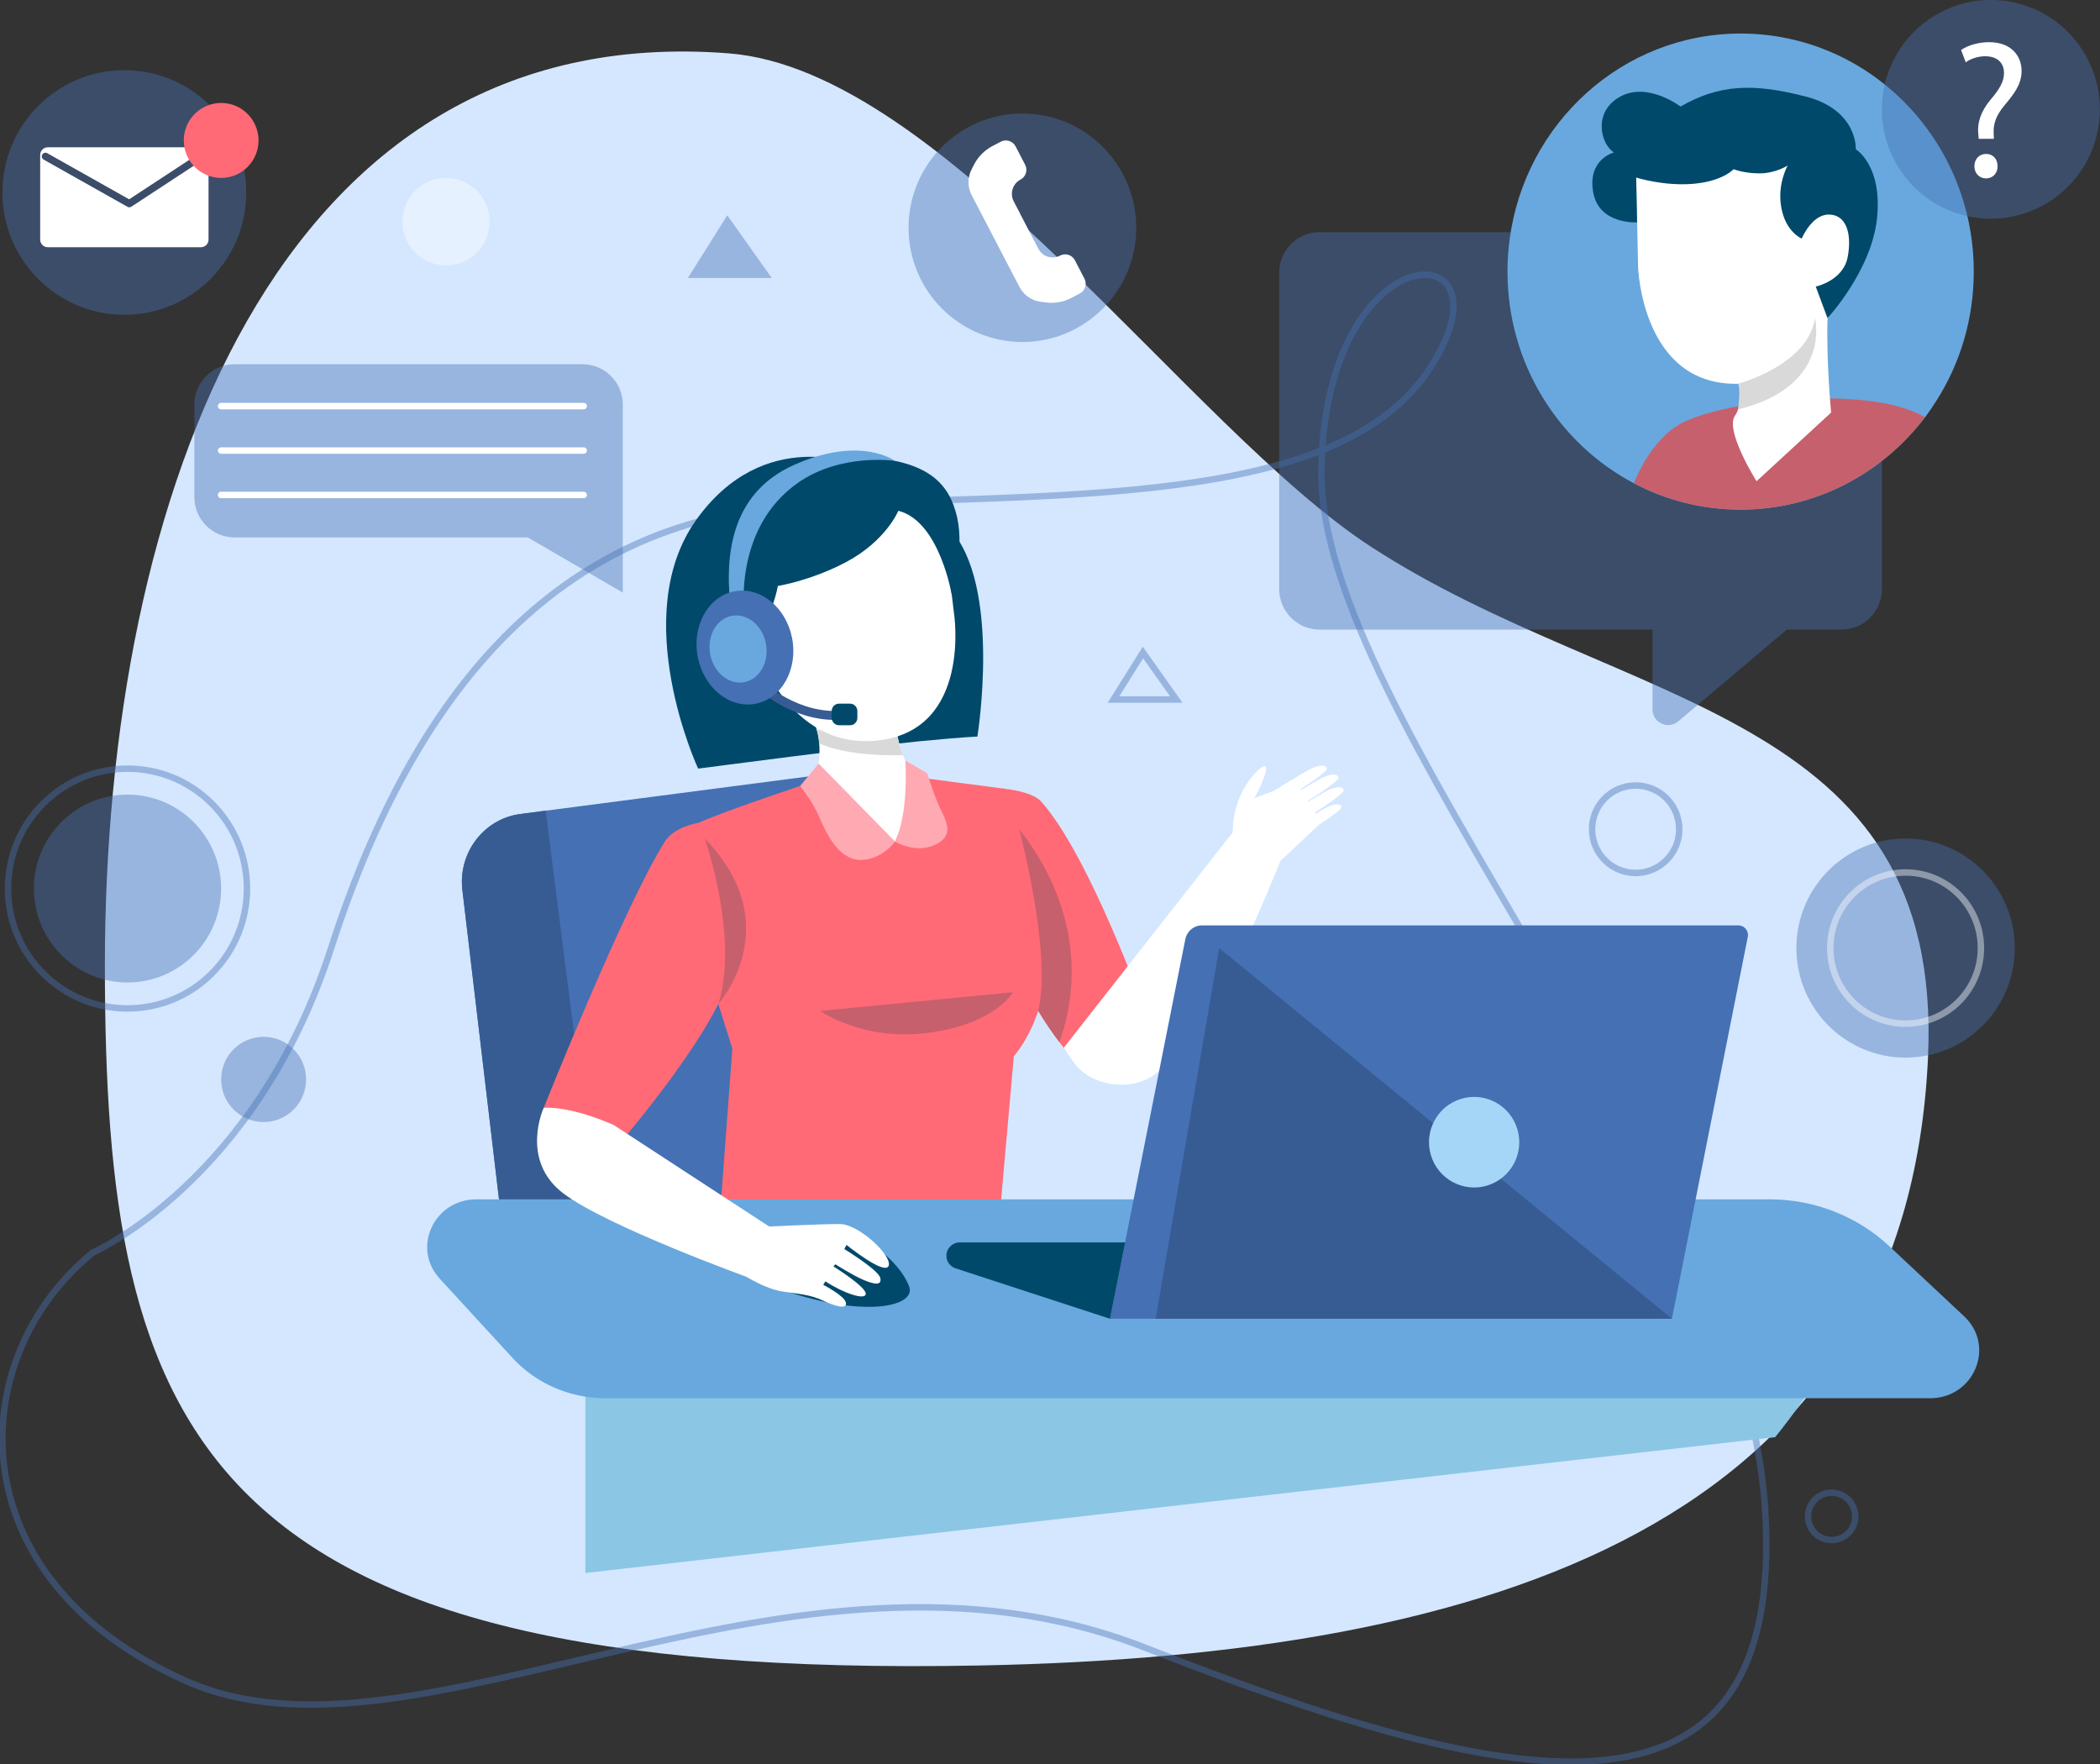 <svg width="325" height="273" viewBox="0 0 325 273" fill="none" xmlns="http://www.w3.org/2000/svg">
<rect x="0" y="0" width="325" height="273" fill="#333333" stroke="none"/>
<g clip-path="url(#clip0_166_1243)">
<path d="M298.382 163.679C295.062 235.71 231.198 256.217 151.651 257.754C30.351 260.105 16.231 221.437 16.231 149.33C16.231 77.224 42.676 2.773 112.797 8.259C146.108 10.867 183.917 66.266 212.225 84.647C251.327 110.036 300.883 109.561 298.382 163.672V163.679Z" fill="#D4E7FF"/>
<path opacity="0.42" d="M14.368 193.847C14.368 193.847 39.635 182.784 51.246 146.723C62.865 110.655 83.918 80.284 123.823 78.249C163.721 76.207 206.878 78.716 221.141 57.223C235.396 35.73 204.925 35.24 204.497 72.951C204.069 110.662 269.736 179.822 273.168 233.525C276.6 287.229 232.264 276.572 177.18 254.981C122.096 233.397 64.593 276.113 28.751 260.136C-7.09 244.159 -5.535 209.982 14.368 193.855V193.847Z" stroke="#4570B4" stroke-miterlimit="10"/>
<path opacity="0.42" d="M19.731 152.05C27.733 152.05 34.219 145.542 34.219 137.513C34.219 129.484 27.733 122.976 19.731 122.976C11.729 122.976 5.243 129.484 5.243 137.513C5.243 145.542 11.729 152.05 19.731 152.05Z" fill="#4570B4"/>
<path opacity="0.42" d="M32.807 150.633C40.029 143.388 40.029 131.64 32.807 124.394C25.586 117.148 13.878 117.148 6.656 124.394C-0.565 131.64 -0.565 143.388 6.656 150.633C13.878 157.879 25.586 157.879 32.807 150.633Z" stroke="#4570B4" stroke-miterlimit="10"/>
<path opacity="0.42" d="M294.912 163.68C304.245 163.68 311.811 156.088 311.811 146.723C311.811 137.358 304.245 129.767 294.912 129.767C285.579 129.767 278.012 137.358 278.012 146.723C278.012 156.088 285.579 163.68 294.912 163.68Z" fill="#4570B4"/>
<path opacity="0.42" d="M176.887 100.985L172.328 108.258H182.039L176.887 100.985Z" stroke="#4570B4" stroke-miterlimit="10"/>
<path opacity="0.42" d="M112.557 33.317L106.458 43.024H119.437L112.557 33.317Z" fill="#4570B4"/>
<path opacity="0.42" d="M158.23 52.926C167.962 52.926 175.85 45.011 175.85 35.246C175.85 25.482 167.962 17.566 158.23 17.566C148.499 17.566 140.61 25.482 140.61 35.246C140.61 45.011 148.499 52.926 158.23 52.926Z" fill="#4570B4"/>
<path d="M157.877 33.061L156.886 31.162C156.247 29.941 156.72 28.434 157.937 27.793C158.763 27.356 159.086 26.331 158.651 25.495L157.171 22.646C156.735 21.817 155.714 21.493 154.88 21.93L153.588 22.608C152.372 23.249 151.38 24.244 150.749 25.465L150.374 26.196C149.72 27.454 149.728 28.954 150.381 30.212L153.153 35.533L155 39.083L157.772 44.403C158.425 45.662 159.65 46.521 161.054 46.702L161.865 46.807C163.225 46.988 164.607 46.739 165.824 46.099L167.115 45.421C167.942 44.983 168.265 43.959 167.829 43.122L166.349 40.273C165.914 39.444 164.892 39.12 164.058 39.557C162.842 40.198 161.34 39.723 160.701 38.502L159.71 36.603L157.862 33.054L157.877 33.061Z" fill="white"/>
<path opacity="0.42" d="M287.116 234.678C287.116 236.698 285.486 238.341 283.465 238.341C281.445 238.341 279.815 236.705 279.815 234.678C279.815 232.651 281.445 231.016 283.465 231.016C285.486 231.016 287.116 232.651 287.116 234.678Z" stroke="#4570B4" stroke-miterlimit="10"/>
<path opacity="0.42" d="M69.024 41.072C72.749 41.072 75.769 38.042 75.769 34.305C75.769 30.567 72.749 27.537 69.024 27.537C65.299 27.537 62.28 30.567 62.28 34.305C62.28 38.042 65.299 41.072 69.024 41.072Z" fill="white"/>
<path opacity="0.42" d="M253.137 135.101C256.862 135.101 259.881 132.072 259.881 128.334C259.881 124.596 256.862 121.566 253.137 121.566C249.412 121.566 246.392 124.596 246.392 128.334C246.392 132.072 249.412 135.101 253.137 135.101Z" stroke="#4570B4" stroke-miterlimit="10"/>
<path opacity="0.42" d="M40.799 173.649C44.428 173.649 47.371 170.697 47.371 167.055C47.371 163.413 44.428 160.461 40.799 160.461C37.169 160.461 34.227 163.413 34.227 167.055C34.227 170.697 37.169 173.649 40.799 173.649Z" fill="#4570B4"/>
<path opacity="0.42" d="M294.912 158.419C301.35 158.419 306.569 153.182 306.569 146.723C306.569 140.263 301.35 135.026 294.912 135.026C288.474 135.026 283.255 140.263 283.255 146.723C283.255 153.182 288.474 158.419 294.912 158.419Z" stroke="white" stroke-miterlimit="10"/>
<path opacity="0.42" d="M285.005 35.925H204.219C200.764 35.925 197.97 38.736 197.97 42.195V91.165C197.97 94.632 200.771 97.436 204.219 97.436H255.743V109.78C255.743 111.845 258.146 112.968 259.724 111.641L276.54 97.436H285.005C288.46 97.436 291.254 94.624 291.254 91.165V42.203C291.254 38.736 288.452 35.932 285.005 35.932V35.925Z" fill="#4570B4"/>
<path d="M305.464 42.037C305.464 49.355 303.369 56.175 299.756 61.903C299.185 62.822 298.569 63.719 297.916 64.578C291.314 73.275 280.987 78.874 269.383 78.874C263.426 78.874 257.808 77.405 252.859 74.79C241.24 68.67 233.301 56.296 233.301 42.037C233.301 40.371 233.406 38.729 233.624 37.116C235.974 19.097 251.094 5.192 269.383 5.192C289.309 5.192 305.464 21.689 305.464 42.037Z" fill="#68A8DE"/>
<path d="M297.916 64.57C291.314 73.267 280.987 78.866 269.383 78.866C263.426 78.866 257.808 77.397 252.859 74.782C253.535 73.086 255.608 68.587 259.28 66.07C263.862 62.92 277.787 61.028 287.446 61.857C293.147 62.339 296.294 63.613 297.916 64.57Z" fill="#C6606C"/>
<path d="M253.137 23.347L253.512 41.336C253.512 41.336 254.083 59.717 268.984 59.393C283.893 59.069 287.04 36.362 287.04 36.362L284.697 22.586C284.697 22.586 267.272 10.92 253.129 23.347H253.137Z" fill="white"/>
<path d="M269.09 55.067C269.09 55.067 270.194 62.023 268.526 64.299C266.859 66.575 271.846 74.473 271.846 74.473L283.39 63.847C283.39 63.847 282.624 56.055 282.834 49.234L269.097 55.06L269.09 55.067Z" fill="white"/>
<path d="M253.219 27.477C253.219 27.477 257.508 28.849 262.097 28.442C266.686 28.035 268.293 26.181 268.293 26.181C268.293 26.181 269.826 26.829 272.319 26.829C274.813 26.829 276.668 25.615 276.668 25.615C276.668 25.615 274.978 28.524 275.699 32.24C276.42 35.955 278.839 36.92 278.839 36.92C278.839 36.92 280.371 33.204 283.022 33.204C285.673 33.204 286.642 36.031 285.959 39.746C285.275 43.461 281.009 44.35 281.009 44.35L282.827 49.234C282.827 49.234 289.699 41.841 290.503 33.687C291.307 25.532 287.206 23.106 287.206 23.106C287.206 23.106 287.551 17.047 279.492 14.952C271.433 12.857 266.123 13.015 260.084 16.489C260.084 16.489 255.014 12.615 250.748 14.952C246.482 17.288 247.691 22.299 249.779 23.588C249.779 23.588 245.678 24.636 246.557 29.723C247.443 34.81 253.354 34.41 253.354 34.41L253.212 27.462L253.219 27.477Z" fill="#00496A"/>
<path d="M268.984 59.392C268.984 59.392 279.823 56.514 280.889 49.241C280.889 49.241 283.578 59.784 268.984 63.364C268.984 63.364 269.413 60.229 268.984 59.392Z" fill="#D9D9D9"/>
<path opacity="0.42" d="M324.759 19.65C326.261 10.424 320.025 1.723 310.831 0.215C301.636 -1.292 292.964 4.965 291.462 14.191C289.959 23.416 296.195 32.118 305.39 33.625C314.585 35.133 323.256 28.876 324.759 19.65Z" fill="#4570B4"/>
<path d="M306.223 21.486L306.163 20.702C305.983 19.067 306.523 17.281 308.033 15.464C309.393 13.859 310.144 12.676 310.144 11.312C310.144 9.767 309.175 8.734 307.275 8.704C306.185 8.704 304.984 9.066 304.225 9.646L303.504 7.74C304.503 7.016 306.223 6.526 307.823 6.526C311.293 6.526 312.863 8.674 312.863 10.98C312.863 13.038 311.713 14.522 310.264 16.248C308.934 17.823 308.454 19.157 308.544 20.702L308.574 21.486H306.223ZM305.562 25.729C305.562 24.606 306.313 23.822 307.372 23.822C308.431 23.822 309.152 24.606 309.152 25.729C309.152 26.791 308.461 27.605 307.342 27.605C306.283 27.605 305.562 26.784 305.562 25.729Z" fill="white"/>
<path d="M279.439 215.959C279.387 216.132 279.319 216.276 279.237 216.389C277.81 218.461 276.307 220.473 274.723 222.418L90.595 243.444V215.959H279.447H279.439Z" fill="#8CC6E5"/>
<path d="M177.18 156.453L168.054 166.159C168.054 166.159 166.184 164.23 163.946 161.276C162.879 159.859 161.73 158.208 160.671 156.422C159.282 154.086 158.035 151.524 157.321 148.954C154.918 140.325 155.902 122.125 155.902 122.125C155.902 122.125 159.792 122.547 161.122 124.032C168.61 132.397 177.18 156.453 177.18 156.453Z" fill="#FF6A76"/>
<path d="M142.878 188.157H77.534L71.563 137.74C70.879 131.967 74.89 126.714 80.531 125.976L84.459 125.463L134.391 118.952L142.871 188.157H142.878Z" fill="#4570B4"/>
<path d="M126.925 120.626C126.925 120.626 105.662 127.484 104.505 129.255C103.356 131.018 113.338 162.286 113.338 162.286L111.415 188.165H154.715L156.901 163.469C156.901 163.469 161.535 158.367 161.82 149.934C162.106 141.501 155.902 122.125 155.902 122.125L140.798 120.136L126.925 120.626Z" fill="#FF6A76"/>
<path d="M133.009 72.054C133.009 72.054 118.19 65.656 107.667 80.578C97.145 95.499 108.043 118.952 108.043 118.952C108.043 118.952 134.894 115.433 142.322 114.717C149.75 114.001 151.26 114.001 151.26 114.001C151.26 114.001 155.091 90.435 146.919 81.768C138.747 73.102 133.016 72.047 133.016 72.047L133.009 72.054Z" fill="#00496A"/>
<path d="M138.522 130.249L126.009 121.643C126.009 121.643 127.038 118.349 126.782 115.056C126.722 114.325 126.602 113.594 126.392 112.901C126.287 112.554 126.159 112.215 126.009 111.883L138.522 111.258C138.522 111.258 138.604 112.275 138.837 113.587C139.025 114.611 139.303 115.817 139.724 116.865C140.024 117.641 140.399 118.327 140.865 118.802C142.78 120.753 138.522 130.249 138.522 130.249Z" fill="white"/>
<path d="M139.724 116.864C138.116 116.917 131.214 117.023 126.782 115.056C126.722 114.325 126.602 113.594 126.392 112.9C126.392 112.9 134.826 113.933 138.837 113.586C139.025 114.611 139.303 115.817 139.724 116.864Z" fill="#D9D9D9"/>
<path d="M145.567 77.714L147.655 95.017C147.655 95.017 150.389 112.848 136.051 114.574C121.713 116.307 116.891 99.675 116.891 99.675L115.193 81.309C115.193 81.309 130.312 67.736 145.567 77.714Z" fill="white"/>
<path d="M139.025 79.056C139.025 79.056 137.147 83.683 130.981 86.969C125.513 89.878 120.383 90.684 120.383 90.684C120.383 90.684 119.557 95.56 116.793 98.612C116.793 98.612 112.001 89.493 113.961 81.641C115.914 73.788 126.016 69.997 134.887 70.796C143.749 71.595 146.941 74.858 148.121 80.043C149.3 85.228 147.332 92.237 147.332 92.237C147.332 92.237 145.454 80.668 139.04 79.056H139.025Z" fill="#00496A"/>
<path d="M115.186 94.799C115.186 94.799 113.481 81.641 123.59 74.654C130.177 70.103 138.469 71.316 138.469 71.316C138.469 71.316 133.242 67.367 122.944 71.926C112.647 76.486 112.121 86.795 113.165 94.799H115.186Z" fill="#68A8DE"/>
<path d="M92.436 188.158H77.526L71.555 137.74C70.872 131.968 74.883 126.715 80.523 125.976L84.451 125.464L92.421 188.158H92.436Z" fill="#375C93"/>
<path d="M129.178 111.409C122.336 111.409 117.259 106.631 117.033 106.412L117.95 105.41C118.002 105.463 123.553 110.663 130.493 109.97L130.62 111.334C130.132 111.386 129.644 111.409 129.171 111.409H129.178Z" fill="#375C93"/>
<path d="M298.69 216.388H93.667C88.184 216.388 82.957 214.12 79.314 210.148L68.055 197.894C63.684 193.139 67.162 185.61 73.726 185.61H273.874C280.791 185.61 287.439 188.218 292.411 192.883L303.97 203.712C308.889 208.317 305.525 216.396 298.69 216.396V216.388Z" fill="#68A8DE"/>
<path d="M205.195 125.019C204.827 125.223 204.249 125.562 203.618 125.939L203.498 125.743C205.375 124.545 208.147 122.668 207.959 122.216C207.681 121.53 206.269 121.884 205.225 122.457C204.624 122.789 203.528 123.444 202.469 124.085L202.394 123.964C204.256 122.781 207.358 120.724 207.156 120.241C206.878 119.556 205.466 119.91 204.422 120.482C203.761 120.844 202.506 121.598 201.357 122.291L201.267 122.148C203.115 120.95 205.518 119.292 205.345 118.87C205.06 118.184 203.655 118.538 202.611 119.111C201.199 119.88 197.106 122.419 197.106 122.419L194.124 123.512C194.77 122.465 196.58 118.583 195.732 118.583C194.883 118.583 192.555 121.289 191.586 124.077C190.865 126.165 190.774 128.026 190.774 128.825L164.629 162.158C164.629 162.158 165.245 163.13 166.184 164.434C168.895 168.194 175.212 169.023 178.862 166.167C181.739 163.906 184.015 160.922 186.245 157.87C190.444 152.127 196.7 136.881 198.165 133.234L204.084 127.672C205.706 126.617 207.771 125.193 207.621 124.816C207.373 124.213 206.127 124.529 205.203 125.027L205.195 125.019Z" fill="white"/>
<path d="M136.419 193.72C136.419 193.72 139.476 195.98 140.685 199.048C141.894 202.115 134.166 204.089 121.269 199.696C111.888 196.5 127.729 186.688 136.419 193.72Z" fill="#00496A"/>
<path d="M131.567 112.238H129.839C129.223 112.238 128.72 111.725 128.72 111.1V110.037C128.72 109.404 129.223 108.899 129.839 108.899H131.567C132.183 108.899 132.686 109.412 132.686 110.037V111.1C132.686 111.733 132.183 112.238 131.567 112.238Z" fill="#00496A"/>
<path d="M122.576 98.703C123.53 103.496 121.044 108.063 117.018 108.899C112.993 109.736 108.959 106.525 107.998 101.732C107.044 96.939 109.53 92.372 113.556 91.536C117.582 90.699 121.615 93.91 122.576 98.703Z" fill="#4570B4"/>
<path d="M118.521 99.546C119.084 102.372 117.619 105.07 115.246 105.56C112.872 106.05 110.491 104.158 109.928 101.332C109.365 98.506 110.829 95.808 113.203 95.318C115.576 94.829 117.957 96.72 118.521 99.546Z" fill="#68A8DE"/>
<path d="M108.005 127.362C108.005 127.362 104.355 127.912 102.868 130.279C96.514 140.423 84.151 171.449 84.151 171.449L96.078 176.74C96.078 176.74 111.761 158.51 113.203 149.835C114.645 141.161 108.005 127.362 108.005 127.362Z" fill="#FF6A76"/>
<path d="M94.952 174.095L119.429 190.072L115.974 197.766C115.974 197.766 93.945 189.823 87.17 184.684C80.403 179.536 84.144 171.45 84.144 171.45C84.144 171.45 87.884 171.005 94.944 174.095H94.952Z" fill="white"/>
<path d="M118.716 189.824C118.716 189.824 126.97 189.432 129.944 189.432C132.919 189.432 138.101 194.33 137.53 195.898C136.952 197.465 131.003 192.665 131.003 192.665L130.665 193.305C130.665 193.305 135.946 196.538 136.231 197.767C136.516 198.995 135.322 198.799 133.595 198.061C131.867 197.322 129.276 195.657 129.276 195.657L128.991 196.003C128.991 196.003 133.985 199.093 133.985 200.216C133.985 201.339 130.388 200.065 127.744 198.302L127.406 198.844C127.406 198.844 130.673 200.51 130.913 201.588C131.154 202.665 129.374 202.228 127.406 201.294C125.438 200.359 123.613 200.261 121.067 199.869C118.521 199.477 115.501 197.586 115.501 197.586L118.708 189.816L118.716 189.824Z" fill="white"/>
<path d="M270.487 145.012L258.747 204.089H171.772L183.444 145.352C183.692 144.108 184.758 143.219 185.998 143.219H269.052C269.976 143.219 270.674 144.085 270.487 145.012Z" fill="#4570B4"/>
<path d="M171.772 204.09L147.88 196.29C147.039 196.011 146.468 195.227 146.468 194.338C146.468 193.2 147.385 192.28 148.519 192.28H174.13L171.78 204.09H171.772Z" fill="#00496A"/>
<path d="M109.064 129.76C109.064 129.76 114.412 144.938 111.175 155.36C111.175 155.36 122.111 143.167 109.064 129.76Z" fill="#C6606C"/>
<path d="M163.946 161.276C162.879 159.859 161.73 158.209 160.671 156.423C162.879 147.718 157.742 128.335 157.742 128.335C169.001 142.737 165.861 156.114 163.946 161.276Z" fill="#C6606C"/>
<path d="M188.679 146.724L258.747 204.089H178.855L188.679 146.724Z" fill="#375C93"/>
<path d="M230.799 183.25C234.367 181.777 236.068 177.681 234.6 174.102C233.132 170.522 229.05 168.814 225.482 170.288C221.915 171.761 220.213 175.857 221.681 179.436C223.15 183.016 227.232 184.723 230.799 183.25Z" fill="#A6D6F7"/>
<path d="M126.7 118.176L138.522 130.241C138.522 130.241 136.471 133.15 133.061 133.075C129.652 132.992 127.729 128.644 126.767 126.375C125.798 124.107 123.831 121.635 123.831 121.635L126.707 118.176H126.7Z" fill="#FFA9B3"/>
<path d="M138.522 130.249C138.522 130.249 141.571 132.111 144.545 130.814C147.52 129.526 146.716 127.551 145.672 125.464C144.628 123.384 143.501 119.668 143.501 119.668L140.107 117.709C140.107 117.709 140.707 125.645 138.522 130.249Z" fill="#FFA9B3"/>
<path d="M156.75 153.559L126.963 156.453C126.963 156.453 133.64 161.261 143.922 159.806C154.204 158.352 156.75 153.559 156.75 153.559Z" fill="#C6606C"/>
<path opacity="0.42" d="M90.167 56.371H36.3C32.867 56.371 30.081 59.167 30.081 62.611V76.938C30.081 80.382 32.867 83.177 36.3 83.177H81.68L96.386 91.709V62.611C96.386 59.167 93.6 56.371 90.167 56.371Z" fill="#4570B4"/>
<path d="M34.219 62.852H90.332" stroke="white" stroke-linecap="round" stroke-linejoin="round"/>
<path d="M34.219 69.726H90.332" stroke="white" stroke-linecap="round" stroke-linejoin="round"/>
<path d="M34.219 76.599H90.332" stroke="white" stroke-linecap="round" stroke-linejoin="round"/>
<path opacity="0.42" d="M19.243 48.721C29.663 48.721 38.11 40.246 38.11 29.79C38.11 19.335 29.663 10.859 19.243 10.859C8.823 10.859 0.376 19.335 0.376 29.79C0.376 40.246 8.823 48.721 19.243 48.721Z" fill="#4570B4"/>
<path d="M31.102 22.797H7.391C6.745 22.797 6.219 23.324 6.219 23.973V37.086C6.219 37.734 6.745 38.261 7.391 38.261H31.102C31.748 38.261 32.274 37.734 32.274 37.086V23.98C32.274 23.332 31.748 22.804 31.102 22.804V22.797ZM31.455 24.689L20.324 31.991C20.227 32.051 20.122 32.081 20.009 32.081C19.911 32.081 19.814 32.059 19.731 32.006L6.76 24.703C6.482 24.545 6.384 24.199 6.542 23.927C6.7 23.648 7.045 23.55 7.316 23.709L19.986 30.846L30.832 23.731C31.095 23.558 31.448 23.633 31.62 23.897C31.793 24.161 31.718 24.515 31.455 24.689Z" fill="white"/>
<path d="M34.227 27.537C37.421 27.537 40.01 24.939 40.01 21.735C40.01 18.53 37.421 15.932 34.227 15.932C31.033 15.932 28.443 18.53 28.443 21.735C28.443 24.939 31.033 27.537 34.227 27.537Z" fill="#FF6A76"/>
</g>
<defs>
<clipPath id="clip0_166_1243">
<rect width="325" height="273" fill="white"/>
</clipPath>
</defs>
</svg>
